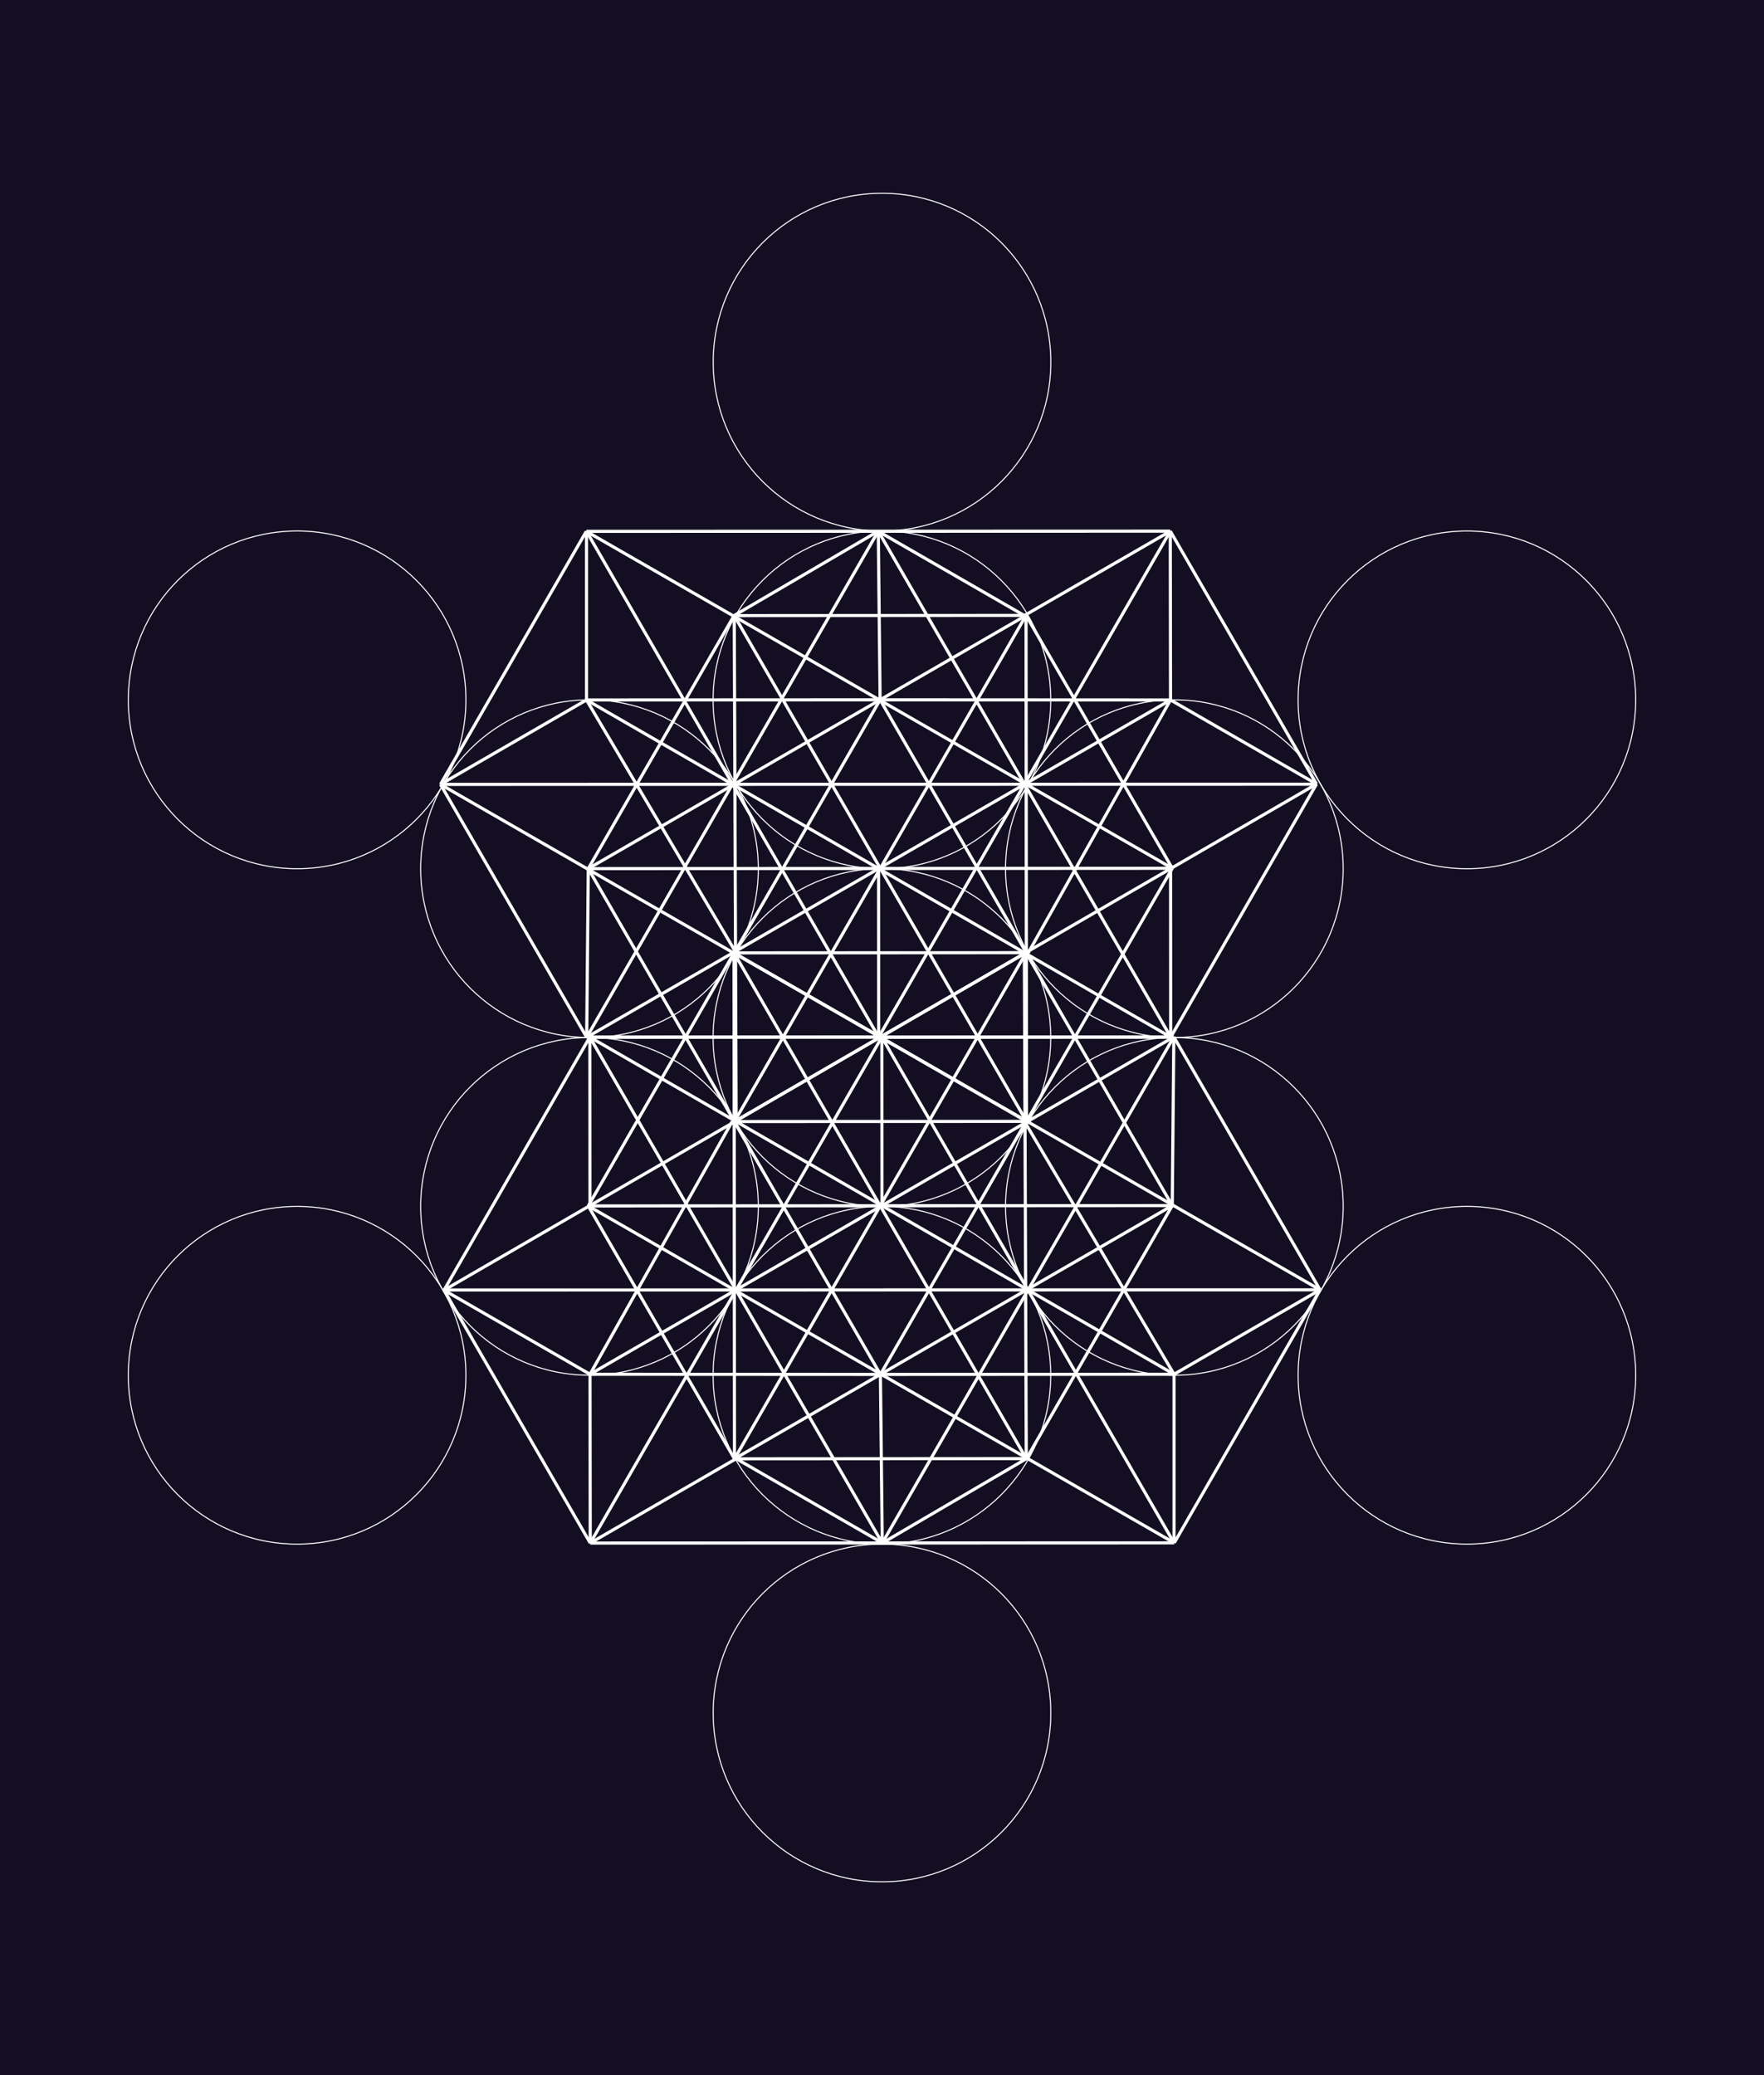 <?xml version="1.0" encoding="utf-8"?>
<!-- Generator: Adobe Illustrator 16.0.0, SVG Export Plug-In . SVG Version: 6.00 Build 0)  -->
<!DOCTYPE svg PUBLIC "-//W3C//DTD SVG 1.1//EN" "http://www.w3.org/Graphics/SVG/1.1/DTD/svg11.dtd">
<svg version="1.1" xmlns="http://www.w3.org/2000/svg" xmlns:xlink="http://www.w3.org/1999/xlink" x="0px" y="0px" width="1687px"
	 height="1984px" viewBox="0 0 1687 1984" enable-background="new 0 0 1687 1984" xml:space="preserve">
<g id="Layer_1">
	<g id="Tetra3DFullGroup">
		<g id="back">
			<rect id="image" y="-7.12" fill="#130E22" width="1687" height="1998.24"/>
		</g>
		<g id="fruit">
			<g>
				<path fill="none" stroke="#FFFFFF" d="M1004.856,992.021c0,89.154-72.299,161.414-161.394,161.414
					c-89.198,0-161.497-72.252-161.497-161.414c0-89.225,72.297-161.477,161.497-161.477
					C932.562,830.551,1004.856,902.803,1004.856,992.021z"/>
				<path fill="none" stroke="#FFFFFF" d="M1004.856,669.139c0,89.16-72.299,161.414-161.394,161.414
					c-89.198,0-161.497-72.254-161.497-161.414c0-89.218,72.297-161.47,161.497-161.47
					C932.562,507.669,1004.856,579.921,1004.856,669.139z"/>
				<path fill="none" stroke="#FFFFFF" d="M725.198,830.578c0,89.16-72.294,161.414-161.391,161.414
					c-89.196,0-161.497-72.254-161.497-161.414c0-89.218,72.301-161.47,161.497-161.47
					C652.903,669.108,725.198,741.36,725.198,830.578z"/>
				<path fill="none" stroke="#FFFFFF" d="M725.199,1153.449c0,89.162-72.293,161.414-161.386,161.414
					c-89.2,0-161.496-72.252-161.496-161.414c0-89.219,72.296-161.473,161.496-161.473
					C652.905,991.98,725.199,1064.232,725.199,1153.449z"/>
				<path fill="none" stroke="#FFFFFF" d="M1004.856,1314.904c0,89.16-72.299,161.412-161.392,161.412
					c-89.2,0-161.498-72.252-161.498-161.412c0-89.221,72.296-161.479,161.498-161.479
					C932.563,1153.436,1004.856,1225.688,1004.856,1314.904z"/>
				<path fill="none" stroke="#FFFFFF" d="M1284.567,1153.463c0,89.162-72.295,161.414-161.391,161.414
					c-89.197,0-161.494-72.252-161.494-161.414c0-89.219,72.297-161.471,161.494-161.471
					C1212.272,991.992,1284.567,1064.244,1284.567,1153.463z"/>
				<path fill="none" stroke="#FFFFFF" d="M1284.556,830.578c0,89.161-72.293,161.414-161.388,161.414
					c-89.201,0-161.498-72.253-161.498-161.414c0-89.218,72.3-161.469,161.498-161.469
					C1212.263,669.109,1284.556,741.36,1284.556,830.578z"/>
				<path fill="none" stroke="#FFFFFF" d="M1004.961,346.257c0,89.161-72.295,161.414-161.387,161.414
					c-89.201,0-161.497-72.253-161.497-161.414c0-89.219,72.295-161.47,161.497-161.47
					C932.666,184.787,1004.961,257.038,1004.961,346.257z"/>
				<path fill="none" stroke="#FFFFFF" d="M445.578,669.15c0,89.16-72.294,161.414-161.386,161.414
					c-89.201,0-161.5-72.254-161.5-161.414c0-89.226,72.296-161.477,161.5-161.477C373.283,507.682,445.578,579.933,445.578,669.15z
					"/>
				<path fill="none" stroke="#FFFFFF" d="M445.566,1314.916c0,89.164-72.294,161.416-161.391,161.416
					c-89.199,0-161.497-72.252-161.497-161.416c0-89.217,72.292-161.467,161.497-161.467
					C373.272,1153.449,445.566,1225.699,445.566,1314.916z"/>
				<path fill="none" stroke="#FFFFFF" d="M1564.321,1314.906c0,89.162-72.297,161.414-161.391,161.414
					c-89.197,0-161.496-72.252-161.496-161.414c0-89.221,72.299-161.471,161.496-161.471
					C1492.026,1153.438,1564.321,1225.688,1564.321,1314.906z"/>
				<path fill="none" stroke="#FFFFFF" d="M1564.31,669.161c0,89.162-72.295,161.414-161.388,161.414
					c-89.2,0-161.498-72.252-161.498-161.414c0-89.218,72.298-161.469,161.498-161.469
					C1492.015,507.692,1564.31,579.943,1564.31,669.161z"/>
				<path fill="none" stroke="#FFFFFF" d="M1004.944,1637.797c0,89.162-72.297,161.416-161.396,161.416
					c-89.196,0-161.495-72.254-161.495-161.416c0-89.217,72.298-161.467,161.495-161.467
					C932.647,1476.33,1004.944,1548.58,1004.944,1637.797z"/>
			</g>
		</g>
		<g id="sixtyFour" display="none">
			<g display="inline">
				<circle fill="none" stroke="#FFFFFF" cx="843.5" cy="992" r="726.798"/>
				<line fill="none" stroke="#FFFFFF" x1="842.524" y1="1638.064" x2="842.543" y2="992"/>
				<line fill="none" stroke="#FFFFFF" x1="843.5" y1="991.734" x2="1401.921" y2="669.404"/>
				<line fill="none" stroke="#FFFFFF" x1="842.006" y1="992" x2="283.166" y2="669.416"/>
				<line fill="none" stroke="#FFFFFF" x1="562.772" y1="1153.693" x2="283.134" y2="992.289"/>
				<line fill="none" stroke="#FFFFFF" x1="842.869" y1="669.248" x2="1122.266" y2="508"/>
				<line fill="none" stroke="#FFFFFF" x1="1122.261" y1="1153.744" x2="1122.255" y2="1476.615"/>
				<line fill="none" stroke="#FFFFFF" x1="562.86" y1="1476.626" x2="562.854" y2="1153.717"/>
				<line fill="none" stroke="#FFFFFF" x1="562.847" y1="507.965" x2="842.638" y2="669.471"/>
				<line fill="none" stroke="#FFFFFF" x1="1401.886" y1="992.289" x2="1123.539" y2="1152.969"/>
				<line fill="none" stroke="#FFFFFF" x1="1308.591" y1="1153.875" x2="1401.886" y2="992.289"/>
				<line fill="none" stroke="#FFFFFF" x1="1122.25" y1="1476.615" x2="1215.559" y2="1315.005"/>
				<line fill="none" stroke="#FFFFFF" x1="1401.886" y1="992.289" x2="1122.266" y2="508"/>
				<line fill="none" stroke="#FFFFFF" x1="749.621" y1="507.988" x2="562.847" y2="507.977"/>
				<line fill="none" stroke="#FFFFFF" x1="1122.266" y1="507.988" x2="935.683" y2="507.977"/>
				<line fill="none" stroke="#FFFFFF" x1="562.847" y1="507.965" x2="283.134" y2="992.289"/>
				<line fill="none" stroke="#FFFFFF" x1="283.134" y1="992.289" x2="376.657" y2="1154.221"/>
				<line fill="none" stroke="#FFFFFF" x1="469.026" y1="1314.146" x2="562.869" y2="1476.626"/>
				<line fill="none" stroke="#FFFFFF" x1="562.869" y1="1476.626" x2="1122.25" y2="1476.615"/>
				<line fill="none" stroke="#FFFFFF" x1="470.151" y1="669.41" x2="283.166" y2="669.412"/>
				<line fill="none" stroke="#FFFFFF" x1="1401.921" y1="669.41" x2="1214.918" y2="669.412"/>
				<line fill="none" stroke="#FFFFFF" x1="283.178" y1="1315.161" x2="1401.901" y2="1315.191"/>
				<line fill="none" stroke="#FFFFFF" x1="469.683" y1="992.289" x2="283.134" y2="992.289"/>
				<line fill="none" stroke="#FFFFFF" x1="1401.886" y1="992.289" x2="1215.634" y2="992.289"/>
				<line fill="none" stroke="#FFFFFF" x1="562.612" y1="1153.754" x2="1122.492" y2="1153.744"/>
				<line fill="none" stroke="#FFFFFF" x1="423.047" y1="1073.02" x2="608.838" y2="1073.018"/>
				<line fill="none" stroke="#FFFFFF" x1="1075.457" y1="1073.02" x2="1262.05" y2="1073.018"/>
				<line fill="none" stroke="#FFFFFF" x1="701.84" y1="911.594" x2="981.847" y2="911.584"/>
				<line fill="none" stroke="#FFFFFF" x1="562.593" y1="830.814" x2="749.621" y2="830.887"/>
				<line fill="none" stroke="#FFFFFF" x1="935.683" y1="830.844" x2="1122.71" y2="830.859"/>
				<line fill="none" stroke="#FFFFFF" x1="702.705" y1="588.688" x2="982.463" y2="588.688"/>
				<line fill="none" stroke="#FFFFFF" x1="1261.982" y1="1072.979" x2="1122.146" y2="1315.188"/>
				<line fill="none" stroke="#FFFFFF" x1="1169.269" y1="910.66" x2="1261.999" y2="750.029"/>
				<line fill="none" stroke="#FFFFFF" x1="843.06" y1="1475.672" x2="936.304" y2="1314.146"/>
				<line fill="none" stroke="#FFFFFF" x1="562.89" y1="1315.235" x2="656.136" y2="1153.723"/>
				<line fill="none" stroke="#FFFFFF" x1="889" y1="750.396" x2="982.41" y2="588.6"/>
				<line fill="none" stroke="#FFFFFF" x1="562.804" y1="1153.865" x2="842.586" y2="669.354"/>
				<line fill="none" stroke="#FFFFFF" x1="936.302" y1="1475.679" x2="842.524" y2="1638.064"/>
				<line fill="none" stroke="#FFFFFF" x1="1401.921" y1="669.404" x2="1308.666" y2="830.887"/>
				<line fill="none" stroke="#FFFFFF" x1="283.178" y1="1315.161" x2="842.543" y2="346.543"/>
				<line fill="none" stroke="#FFFFFF" x1="562.869" y1="1476.626" x2="655.92" y2="1315.503"/>
				<line fill="none" stroke="#FFFFFF" x1="1028.919" y1="669.635" x2="1122.266" y2="508"/>
				<line fill="none" stroke="#FFFFFF" x1="516.325" y1="911.594" x2="423.039" y2="750.035"/>
				<line fill="none" stroke="#FFFFFF" x1="842.569" y1="1476.663" x2="749.013" y2="1314.64"/>
				<line fill="none" stroke="#FFFFFF" x1="1122.265" y1="1153.875" x2="842.537" y2="669.383"/>
				<line fill="none" stroke="#FFFFFF" x1="794.851" y1="748.258" x2="702.713" y2="588.682"/>
				<line fill="none" stroke="#FFFFFF" x1="1122.183" y1="1315.212" x2="1028.919" y2="1153.686"/>
				<line fill="none" stroke="#FFFFFF" x1="562.918" y1="1315.186" x2="423.037" y2="1072.909"/>
				<line fill="none" stroke="#FFFFFF" x1="656.194" y1="669.604" x2="562.847" y2="507.965"/>
				<line fill="none" stroke="#FFFFFF" x1="1122.25" y1="1476.615" x2="1028.752" y2="1314.717"/>
				<line fill="none" stroke="#FFFFFF" x1="376.407" y1="830.887" x2="283.166" y2="669.416"/>
				<line fill="none" stroke="#FFFFFF" x1="842.524" y1="1638.064" x2="748.752" y2="1475.679"/>
				<line fill="none" stroke="#FFFFFF" x1="842.543" y1="346.543" x2="1401.901" y2="1315.191"/>
				<line fill="none" stroke="#FFFFFF" x1="936.302" y1="1152.274" x2="842.252" y2="1315.005"/>
				<line fill="none" stroke="#FFFFFF" x1="1122.142" y1="830.727" x2="1028.752" y2="992.313"/>
				<line fill="none" stroke="#FFFFFF" x1="655.92" y1="992.313" x2="562.612" y2="830.723"/>
				<line fill="none" stroke="#FFFFFF" x1="842.252" y1="1315.005" x2="748.752" y2="1153.079"/>
				<line fill="none" stroke="#FFFFFF" x1="841.843" y1="1153.875" x2="981.847" y2="911.584"/>
				<line fill="none" stroke="#FFFFFF" x1="841.843" y1="1153.875" x2="701.84" y2="911.594"/>
				<line fill="none" stroke="#FFFFFF" x1="1261.999" y1="750.029" x2="1075.448" y2="750.029"/>
				<line fill="none" stroke="#FFFFFF" x1="423.039" y1="750.035" x2="609.531" y2="750.035"/>
			</g>
		</g>
		<g id="hexagon" display="none">
			<polygon display="inline" fill="#FFFFFF" fill-opacity="0" stroke="#FFE86D" stroke-miterlimit="10" stroke-opacity="0" points="
				2.5,507 843.5,21 1684.5,507 1684.5,1478 843.5,1963 2.5,1478 			"/>
		</g>
	</g>
</g>
<g id="Layer_2" display="none">
	
		<line display="inline" fill="none" stroke="#FFFFFF" stroke-width="4" stroke-miterlimit="10" x1="832.673" y1="669.508" x2="691.976" y2="911.719"/>
	
		<line display="inline" fill="none" stroke="#FFFFFF" stroke-width="4" stroke-miterlimit="10" x1="971.982" y1="911.709" x2="832.673" y2="669.508"/>
	
		<line display="inline" fill="none" stroke="#FFFFFF" stroke-width="4" stroke-miterlimit="10" x1="691.976" y1="911.719" x2="971.982" y2="911.709"/>
	
		<line display="inline" fill="none" stroke="#FFFFFF" stroke-width="4" stroke-miterlimit="10" x1="833.005" y1="669.373" x2="552.982" y2="508.102"/>
	
		<line display="inline" fill="none" stroke="#FFFFFF" stroke-width="4" stroke-miterlimit="10" x1="552.982" y1="508.102" x2="413.175" y2="750.16"/>
	
		<line display="inline" fill="none" stroke="#FFFFFF" stroke-width="4" stroke-miterlimit="10" x1="413.175" y1="750.16" x2="506.461" y2="911.719"/>
	
		<line display="inline" fill="none" stroke="#FFFFFF" stroke-width="4" stroke-miterlimit="10" x1="692.849" y1="588.807" x2="972.546" y2="588.725"/>
	
		<line display="inline" fill="none" stroke="#FFFFFF" stroke-width="4" stroke-miterlimit="10" x1="972.546" y1="588.725" x2="833.005" y2="669.373"/>
	
		<line display="inline" fill="none" stroke="#FFFFFF" stroke-width="4" stroke-miterlimit="10" x1="972.546" y1="588.725" x2="879.136" y2="750.521"/>
	
		<line display="inline" fill="none" stroke="#FFFFFF" stroke-width="4" stroke-miterlimit="10" x1="784.986" y1="748.383" x2="697.948" y2="591.59"/>
	
		<line display="inline" fill="none" stroke="#FFFFFF" stroke-width="4" stroke-miterlimit="10" x1="697.948" y1="591.59" x2="552.748" y2="830.848"/>
	
		<line display="inline" fill="none" stroke="#FFFFFF" stroke-width="4" stroke-miterlimit="10" x1="552.748" y1="830.848" x2="646.056" y2="992.438"/>
</g>
<g id="Layer_3" display="none">
	<g id="sixtyFour_1_" display="inline">
		<g>
			
				<line fill="none" stroke="#FFFFFF" stroke-width="4" stroke-miterlimit="10" x1="981.209" y1="588.999" x2="702.054" y2="589.188"/>
			
				<line fill="none" stroke="#FFFFFF" stroke-width="4" stroke-miterlimit="10" x1="702.054" y1="589.188" x2="562.668" y2="831.043"/>
			
				<line fill="none" stroke="#FFFFFF" stroke-width="4" stroke-miterlimit="10" x1="702.44" y1="1072.774" x2="981.631" y2="1072.609"/>
			
				<line fill="none" stroke="#FFFFFF" stroke-width="4" stroke-miterlimit="10" x1="981.631" y1="1072.609" x2="1121.018" y2="830.708"/>
			
				<line fill="none" stroke="#FFFFFF" stroke-width="4" stroke-miterlimit="10" x1="1121.018" y1="830.708" x2="981.209" y2="588.999"/>
			
				<line fill="none" stroke="#FFFFFF" stroke-width="4" stroke-miterlimit="10" x1="702.054" y1="589.188" x2="841.689" y2="669.68"/>
			
				<line fill="none" stroke="#FFFFFF" stroke-width="4" stroke-miterlimit="10" x1="841.689" y1="669.68" x2="981.209" y2="588.999"/>
			
				<line fill="none" stroke="#FFFFFF" stroke-width="4" stroke-miterlimit="10" x1="702.44" y1="1072.774" x2="702.312" y2="911.56"/>
			
				<line fill="none" stroke="#FFFFFF" stroke-width="4" stroke-miterlimit="10" x1="702.312" y1="911.56" x2="562.668" y2="831.075"/>
			
				<line fill="none" stroke="#FFFFFF" stroke-width="4" stroke-miterlimit="10" x1="562.668" y1="831.043" x2="702.44" y2="1072.774"/>
			
				<line fill="none" stroke="#FFFFFF" stroke-width="4" stroke-miterlimit="10" x1="1121.018" y1="830.717" x2="981.484" y2="911.385"/>
			
				<line fill="none" stroke="#FFFFFF" stroke-width="4" stroke-miterlimit="10" x1="981.484" y1="911.385" x2="981.575" y2="1072.554"/>
			
				<line fill="none" stroke="#FFFFFF" stroke-width="4" stroke-miterlimit="10" x1="841.689" y1="669.68" x2="981.484" y2="911.385"/>
			
				<line fill="none" stroke="#FFFFFF" stroke-width="4" stroke-miterlimit="10" x1="981.484" y1="911.385" x2="702.312" y2="911.56"/>
			
				<line fill="none" stroke="#FFFFFF" stroke-width="4" stroke-miterlimit="10" x1="702.312" y1="911.56" x2="841.689" y2="669.68"/>
			
				<line fill="none" stroke="#FFFFFF" stroke-width="4" stroke-miterlimit="10" x1="1121.018" y1="830.717" x2="935.284" y2="831.043"/>
			
				<line fill="none" stroke="#FFFFFF" stroke-width="4" stroke-miterlimit="10" x1="749.347" y1="830.717" x2="562.668" y2="831.043"/>
			
				<line fill="none" stroke="#FFFFFF" stroke-width="4" stroke-miterlimit="10" x1="889.36" y1="750.353" x2="981.209" y2="588.999"/>
			
				<line fill="none" stroke="#FFFFFF" stroke-width="4" stroke-miterlimit="10" x1="796.451" y1="750.353" x2="702.245" y2="589.188"/>
			<line fill="none" stroke="#FFFFFF" stroke-width="4" x1="796.451" y1="911.587" x2="702.44" y2="1072.774"/>
			<line fill="none" stroke="#FFFFFF" stroke-width="4" x1="889.36" y1="911.111" x2="981.631" y2="1072.609"/>
		</g>
	</g>
	<g id="sixtyFour_3_" display="inline">
		<g>
			
				<line fill="none" stroke="#FFFFFF" stroke-width="4" stroke-miterlimit="10" x1="1121.934" y1="508.142" x2="842.778" y2="508.331"/>
			
				<line fill="none" stroke="#FFFFFF" stroke-width="4" stroke-miterlimit="10" x1="842.778" y1="508.331" x2="795.653" y2="590.101"/>
			
				<line fill="none" stroke="#FFFFFF" stroke-width="4" stroke-miterlimit="10" x1="1024.514" y1="991.864" x2="1122.355" y2="991.806"/>
			
				<line fill="none" stroke="#FFFFFF" stroke-width="4" stroke-miterlimit="10" x1="1122.355" y1="991.752" x2="1261.742" y2="749.851"/>
			
				<line fill="none" stroke="#FFFFFF" stroke-width="4" stroke-miterlimit="10" x1="1261.742" y1="749.851" x2="1121.934" y2="508.142"/>
			
				<line fill="none" stroke="#FFFFFF" stroke-width="4" stroke-miterlimit="10" x1="842.778" y1="508.331" x2="982.414" y2="588.823"/>
			
				<line fill="none" stroke="#FFFFFF" stroke-width="4" stroke-miterlimit="10" x1="982.414" y1="588.823" x2="1121.934" y2="508.142"/>
			
				<line fill="none" stroke="#FFFFFF" stroke-width="4" stroke-miterlimit="10" x1="1261.742" y1="749.86" x2="1122.209" y2="830.528"/>
			
				<line fill="none" stroke="#FFFFFF" stroke-width="4" stroke-miterlimit="10" x1="1122.209" y1="830.528" x2="1122.3" y2="991.697"/>
			
				<line fill="none" stroke="#FFFFFF" stroke-width="4" stroke-miterlimit="10" x1="982.414" y1="588.823" x2="1122.209" y2="830.528"/>
			
				<line fill="none" stroke="#FFFFFF" stroke-width="4" stroke-miterlimit="10" x1="1122.209" y1="830.557" x2="934.943" y2="830.674"/>
			
				<line fill="none" stroke="#FFFFFF" stroke-width="4" stroke-miterlimit="10" x1="887.473" y1="753.587" x2="982.414" y2="588.823"/>
			
				<line fill="none" stroke="#FFFFFF" stroke-width="4" stroke-miterlimit="10" x1="1261.742" y1="749.86" x2="1076.009" y2="750.186"/>
			
				<line fill="none" stroke="#FFFFFF" stroke-width="4" stroke-miterlimit="10" x1="1030.085" y1="669.496" x2="1121.934" y2="508.142"/>
			
				<line fill="none" stroke="#FFFFFF" stroke-width="4" stroke-miterlimit="10" x1="890.766" y1="590.1" x2="842.969" y2="508.332"/>
			<line fill="none" stroke="#FFFFFF" stroke-width="4" x1="1076.221" y1="911.003" x2="1122.355" y2="991.752"/>
		</g>
	</g>
	<g id="sixtyFour_2_" display="inline">
		<g>
			
				<line fill="none" stroke="#FFFFFF" stroke-width="4" stroke-miterlimit="10" x1="841.206" y1="508.508" x2="562.051" y2="508.698"/>
			
				<line fill="none" stroke="#FFFFFF" stroke-width="4" stroke-miterlimit="10" x1="562.051" y1="508.698" x2="422.665" y2="750.553"/>
			
				<line fill="none" stroke="#FFFFFF" stroke-width="4" stroke-miterlimit="10" x1="562.438" y1="992.229" x2="655.56" y2="992.174"/>
			
				<line fill="none" stroke="#FFFFFF" stroke-width="4" stroke-miterlimit="10" x1="562.051" y1="508.698" x2="701.686" y2="589.19"/>
			
				<line fill="none" stroke="#FFFFFF" stroke-width="4" stroke-miterlimit="10" x1="701.686" y1="589.19" x2="841.206" y2="508.508"/>
			
				<line fill="none" stroke="#FFFFFF" stroke-width="4" stroke-miterlimit="10" x1="562.438" y1="992.284" x2="562.309" y2="831.069"/>
			
				<line fill="none" stroke="#FFFFFF" stroke-width="4" stroke-miterlimit="10" x1="562.309" y1="831.069" x2="422.665" y2="750.585"/>
			
				<line fill="none" stroke="#FFFFFF" stroke-width="4" stroke-miterlimit="10" x1="422.665" y1="750.553" x2="562.438" y2="992.284"/>
			
				<line fill="none" stroke="#FFFFFF" stroke-width="4" stroke-miterlimit="10" x1="746.198" y1="830.895" x2="562.309" y2="831.069"/>
			
				<line fill="none" stroke="#FFFFFF" stroke-width="4" stroke-miterlimit="10" x1="562.309" y1="831.069" x2="701.686" y2="589.19"/>
			
				<line fill="none" stroke="#FFFFFF" stroke-width="4" stroke-miterlimit="10" x1="609.344" y1="750.227" x2="422.665" y2="750.553"/>
			
				<line fill="none" stroke="#FFFFFF" stroke-width="4" stroke-miterlimit="10" x1="794.761" y1="590.101" x2="841.206" y2="508.509"/>
			
				<line fill="none" stroke="#FFFFFF" stroke-width="4" stroke-miterlimit="10" x1="656.448" y1="669.863" x2="562.242" y2="508.698"/>
			<line fill="none" stroke="#FFFFFF" stroke-width="4" x1="609.843" y1="911.003" x2="562.438" y2="992.284"/>
		</g>
	</g>
</g>
<g id="Layer_4" display="none">
	<line display="inline" fill="none" stroke="#FFFFFF" stroke-width="4" x1="702.44" y1="1072.774" x2="842.252" y2="1315.005"/>
	<line display="inline" fill="none" stroke="#FFFFFF" stroke-width="4" x1="563.813" y1="1314.863" x2="702.44" y2="1072.774"/>
	<line display="inline" fill="none" x1="981.631" y1="1072.609" x2="1122.355" y2="991.752"/>
	<line display="inline" fill="none" stroke="#FFFFFF" stroke-width="4" x1="1122.355" y1="991.752" x2="981.631" y2="1072.609"/>
	
		<line display="inline" fill="none" stroke="#FFFFFF" stroke-width="4" stroke-miterlimit="10" x1="657.202" y1="992.093" x2="562.805" y2="992.282"/>
	
		<line display="inline" fill="none" stroke="#FFFFFF" stroke-width="4" stroke-miterlimit="10" x1="562.805" y1="992.282" x2="423.419" y2="1234.137"/>
	
		<line display="inline" fill="none" stroke="#FFFFFF" stroke-width="4" stroke-miterlimit="10" x1="563.192" y1="1475.869" x2="842.382" y2="1475.703"/>
	
		<line display="inline" fill="none" stroke="#FFFFFF" stroke-width="4" stroke-miterlimit="10" x1="842.382" y1="1475.703" x2="933.96" y2="1316.773"/>
	
		<line display="inline" fill="none" stroke="#FFFFFF" stroke-width="4" stroke-miterlimit="10" x1="935.291" y1="1153.447" x2="887.473" y2="1070.776"/>
	
		<line display="inline" fill="none" stroke="#FFFFFF" stroke-width="4" stroke-miterlimit="10" x1="562.805" y1="992.282" x2="702.44" y2="1072.774"/>
	
		<line display="inline" fill="none" stroke="#FFFFFF" stroke-width="4" stroke-miterlimit="10" x1="563.192" y1="1475.869" x2="563.063" y2="1314.654"/>
	
		<line display="inline" fill="none" stroke="#FFFFFF" stroke-width="4" stroke-miterlimit="10" x1="563.063" y1="1314.654" x2="423.419" y2="1234.17"/>
	
		<line display="inline" fill="none" stroke="#FFFFFF" stroke-width="4" stroke-miterlimit="10" x1="423.419" y1="1234.137" x2="563.192" y2="1475.869"/>
	
		<line display="inline" fill="none" stroke="#FFFFFF" stroke-width="4" stroke-miterlimit="10" x1="842.236" y1="1314.479" x2="842.327" y2="1475.648"/>
	
		<line display="inline" fill="none" stroke="#FFFFFF" stroke-width="4" stroke-miterlimit="10" x1="702.44" y1="1072.774" x2="842.236" y2="1314.479"/>
	
		<line display="inline" fill="none" stroke="#FFFFFF" stroke-width="4" stroke-miterlimit="10" x1="842.236" y1="1314.479" x2="563.063" y2="1314.654"/>
	
		<line display="inline" fill="none" stroke="#FFFFFF" stroke-width="4" stroke-miterlimit="10" x1="563.063" y1="1314.654" x2="702.44" y2="1072.774"/>
	
		<line display="inline" fill="none" stroke="#FFFFFF" stroke-width="4" stroke-miterlimit="10" x1="610.099" y1="1233.811" x2="423.419" y2="1234.137"/>
	
		<line display="inline" fill="none" stroke="#FFFFFF" stroke-width="4" stroke-miterlimit="10" x1="750.112" y1="1153.447" x2="795.982" y2="1072.865"/>
	
		<line display="inline" fill="none" stroke="#FFFFFF" stroke-width="4" stroke-miterlimit="10" x1="657.202" y1="1153.447" x2="562.996" y2="992.283"/>
	<line display="inline" fill="none" stroke="#FFFFFF" stroke-width="4" x1="657.202" y1="1314.682" x2="563.192" y2="1475.869"/>
	<line display="inline" fill="none" stroke="#FFFFFF" stroke-width="4" x1="750.112" y1="1314.205" x2="842.382" y2="1475.703"/>
	<line display="inline" fill="none" stroke="#FFFFFF" stroke-width="4" x1="981.631" y1="1072.609" x2="841.819" y2="1314.84"/>
	<line display="inline" fill="none" stroke="#FFFFFF" stroke-width="4" x1="1120.258" y1="1314.698" x2="981.631" y2="1072.609"/>
	
		<line display="inline" fill="none" stroke="#FFFFFF" stroke-width="4" stroke-miterlimit="10" x1="1260.651" y1="1233.972" x2="1121.267" y2="992.117"/>
	
		<line display="inline" fill="none" stroke="#FFFFFF" stroke-width="4" stroke-miterlimit="10" x1="841.688" y1="1475.538" x2="1120.88" y2="1475.704"/>
	
		<line display="inline" fill="none" stroke="#FFFFFF" stroke-width="4" stroke-miterlimit="10" x1="750.112" y1="1314.205" x2="841.688" y2="1475.538"/>
	
		<line display="inline" fill="none" stroke="#FFFFFF" stroke-width="4" stroke-miterlimit="10" x1="981.631" y1="1072.609" x2="1121.267" y2="992.117"/>
	
		<line display="inline" fill="none" stroke="#FFFFFF" stroke-width="4" stroke-miterlimit="10" x1="1121.008" y1="1314.489" x2="1120.88" y2="1475.704"/>
	
		<line display="inline" fill="none" stroke="#FFFFFF" stroke-width="4" stroke-miterlimit="10" x1="1260.651" y1="1234.005" x2="1121.008" y2="1314.489"/>
	
		<line display="inline" fill="none" stroke="#FFFFFF" stroke-width="4" stroke-miterlimit="10" x1="1120.88" y1="1475.704" x2="1260.651" y2="1233.972"/>
	
		<line display="inline" fill="none" stroke="#FFFFFF" stroke-width="4" stroke-miterlimit="10" x1="841.745" y1="1475.483" x2="841.835" y2="1314.313"/>
	
		<line display="inline" fill="none" stroke="#FFFFFF" stroke-width="4" stroke-miterlimit="10" x1="841.835" y1="1314.313" x2="981.631" y2="1072.609"/>
	
		<line display="inline" fill="none" stroke="#FFFFFF" stroke-width="4" stroke-miterlimit="10" x1="1121.008" y1="1314.489" x2="841.835" y2="1314.313"/>
	
		<line display="inline" fill="none" stroke="#FFFFFF" stroke-width="4" stroke-miterlimit="10" x1="981.631" y1="1072.609" x2="1121.008" y2="1314.489"/>
	
		<line display="inline" fill="none" stroke="#FFFFFF" stroke-width="4" stroke-miterlimit="10" x1="888.036" y1="1233.972" x2="796.451" y2="1233.646"/>
	
		<line display="inline" fill="none" stroke="#FFFFFF" stroke-width="4" stroke-miterlimit="10" x1="1260.651" y1="1233.972" x2="1073.973" y2="1233.646"/>
	
		<line display="inline" fill="none" stroke="#FFFFFF" stroke-width="4" stroke-miterlimit="10" x1="888.089" y1="1072.7" x2="933.96" y2="1153.282"/>
	
		<line display="inline" fill="none" stroke="#FFFFFF" stroke-width="4" stroke-miterlimit="10" x1="1121.075" y1="992.117" x2="1026.869" y2="1153.282"/>
	<line display="inline" fill="none" stroke="#FFFFFF" stroke-width="4" x1="1120.88" y1="1475.704" x2="1026.869" y2="1314.517"/>
	<line display="inline" fill="none" stroke="#FFFFFF" stroke-width="4" x1="841.688" y1="1475.538" x2="933.96" y2="1314.04"/>
</g>
<g id="Layer_5">
	<g>
		<line fill="none" stroke="#FFFFFF" stroke-width="3" x1="839.93" y1="507.834" x2="561.081" y2="991.753"/>
		
			<line fill="none" stroke="#FFFFFF" stroke-width="3" stroke-miterlimit="10" x1="981.249" y1="588.386" x2="702.013" y2="588.575"/>
		
			<line fill="none" stroke="#FFFFFF" stroke-width="3" stroke-miterlimit="10" x1="702.399" y1="1072.305" x2="981.672" y2="1072.139"/>
		
			<line fill="none" stroke="#FFFFFF" stroke-width="3" stroke-miterlimit="10" x1="981.672" y1="1072.139" x2="1121.1" y2="830.166"/>
		
			<line fill="none" stroke="#FFFFFF" stroke-width="3" stroke-miterlimit="10" x1="1121.1" y1="830.166" x2="981.249" y2="588.386"/>
		
			<line fill="none" stroke="#FFFFFF" stroke-width="3" stroke-miterlimit="10" x1="562.586" y1="830.501" x2="981.249" y2="588.386"/>
		
			<line fill="none" stroke="#FFFFFF" stroke-width="3" stroke-miterlimit="10" x1="562.586" y1="830.501" x2="702.399" y2="1072.305"/>
		
			<line fill="none" stroke="#FFFFFF" stroke-width="3" stroke-miterlimit="10" x1="841.689" y1="669.09" x2="981.524" y2="910.866"/>
		
			<line fill="none" stroke="#FFFFFF" stroke-width="3" stroke-miterlimit="10" x1="981.524" y1="910.866" x2="702.271" y2="911.041"/>
		
			<line fill="none" stroke="#FFFFFF" stroke-width="3" stroke-miterlimit="10" x1="702.271" y1="911.041" x2="841.689" y2="669.09"/>
		
			<line fill="none" stroke="#FFFFFF" stroke-width="3" stroke-miterlimit="10" x1="421.267" y1="749.949" x2="1256.14" y2="749.787"/>
		
			<line fill="none" stroke="#FFFFFF" stroke-width="3" stroke-miterlimit="10" x1="704.037" y1="1072.305" x2="702.203" y2="588.575"/>
		
			<line fill="none" stroke="#FFFFFF" stroke-width="3" stroke-miterlimit="10" x1="560.694" y1="508.023" x2="1121.1" y2="830.174"/>
		
			<line fill="none" stroke="#FFFFFF" stroke-width="3" stroke-miterlimit="10" x1="1121.1" y1="830.174" x2="562.586" y2="830.501"/>
		
			<line fill="none" stroke="#FFFFFF" stroke-width="3" stroke-miterlimit="10" x1="1259.051" y1="749.614" x2="702.399" y2="1072.305"/>
		
			<line fill="none" stroke="#FFFFFF" stroke-width="3" stroke-miterlimit="10" x1="702.399" y1="1072.305" x2="981.249" y2="588.386"/>
		
			<line fill="none" stroke="#FFFFFF" stroke-width="3" stroke-miterlimit="10" x1="981.672" y1="1072.139" x2="702.203" y2="588.575"/>
		
			<line fill="none" stroke="#FFFFFF" stroke-width="3" stroke-miterlimit="10" x1="981.672" y1="1072.139" x2="981.249" y2="588.386"/>
		
			<line fill="none" stroke="#FFFFFF" stroke-width="3" stroke-miterlimit="10" x1="1119.199" y1="507.834" x2="560.694" y2="508.023"/>
		
			<line fill="none" stroke="#FFFFFF" stroke-width="3" stroke-miterlimit="10" x1="560.694" y1="508.023" x2="421.267" y2="749.949"/>
		
			<line fill="none" stroke="#FFFFFF" stroke-width="3" stroke-miterlimit="10" x1="561.081" y1="991.753" x2="840.353" y2="991.587"/>
		
			<line fill="none" stroke="#FFFFFF" stroke-width="3" stroke-miterlimit="10" x1="1119.623" y1="991.587" x2="839.93" y2="507.834"/>
		
			<line fill="none" stroke="#FFFFFF" stroke-width="3" stroke-miterlimit="10" x1="702.013" y1="588.575" x2="839.93" y2="507.834"/>
		
			<line fill="none" stroke="#FFFFFF" stroke-width="3" stroke-miterlimit="10" x1="981.672" y1="1072.139" x2="421.267" y2="749.981"/>
		
			<line fill="none" stroke="#FFFFFF" stroke-width="3" stroke-miterlimit="10" x1="421.267" y1="749.949" x2="561.081" y2="991.753"/>
		
			<line fill="none" stroke="#FFFFFF" stroke-width="3" stroke-miterlimit="10" x1="840.206" y1="830.314" x2="840.298" y2="991.531"/>
		
			<line fill="none" stroke="#FFFFFF" stroke-width="3" stroke-miterlimit="10" x1="560.884" y1="669.235" x2="841.689" y2="669.09"/>
		
			<line fill="none" stroke="#FFFFFF" stroke-width="3" stroke-miterlimit="10" x1="704.037" y1="911.121" x2="560.884" y2="669.235"/>
		
			<line fill="none" stroke="#FFFFFF" stroke-width="3" stroke-miterlimit="10" x1="560.884" y1="669.235" x2="560.884" y2="508.023"/>
		
			<line fill="none" stroke="#FFFFFF" stroke-width="3" stroke-miterlimit="10" x1="560.884" y1="669.235" x2="421.267" y2="749.949"/>
		
			<line fill="none" stroke="#FFFFFF" stroke-width="3" stroke-miterlimit="10" x1="1119.424" y1="669.235" x2="561.081" y2="991.753"/>
		
			<line fill="none" stroke="#FFFFFF" stroke-width="3" stroke-miterlimit="10" x1="840.353" y1="991.587" x2="560.884" y2="508.023"/>
		<line fill="none" stroke="#FFFFFF" stroke-width="3" stroke-miterlimit="10" x1="841.689" y1="669.09" x2="839.93" y2="507.834"/>
		
			<line fill="none" stroke="#FFFFFF" stroke-width="3" stroke-miterlimit="10" x1="840.35" y1="991.753" x2="1119.623" y2="991.587"/>
		
			<line fill="none" stroke="#FFFFFF" stroke-width="3" stroke-miterlimit="10" x1="1119.623" y1="991.587" x2="1259.051" y2="749.614"/>
		
			<line fill="none" stroke="#FFFFFF" stroke-width="3" stroke-miterlimit="10" x1="1259.051" y1="749.614" x2="1119.199" y2="507.834"/>
		
			<line fill="none" stroke="#FFFFFF" stroke-width="3" stroke-miterlimit="10" x1="839.964" y1="508.023" x2="979.64" y2="588.539"/>
		
			<line fill="none" stroke="#FFFFFF" stroke-width="3" stroke-miterlimit="10" x1="979.64" y1="588.539" x2="1119.199" y2="507.834"/>
		
			<line fill="none" stroke="#FFFFFF" stroke-width="3" stroke-miterlimit="10" x1="1119.475" y1="830.314" x2="1119.568" y2="991.531"/>
		
			<line fill="none" stroke="#FFFFFF" stroke-width="3" stroke-miterlimit="10" x1="841.689" y1="669.09" x2="1119.424" y2="669.235"/>
		
			<line fill="none" stroke="#FFFFFF" stroke-width="3" stroke-miterlimit="10" x1="1119.424" y1="669.235" x2="983.307" y2="911.121"/>
		
			<line fill="none" stroke="#FFFFFF" stroke-width="3" stroke-miterlimit="10" x1="1119.424" y1="669.235" x2="1259.051" y2="749.623"/>
		
			<line fill="none" stroke="#FFFFFF" stroke-width="3" stroke-miterlimit="10" x1="560.884" y1="669.235" x2="1119.623" y2="991.587"/>
		
			<line fill="none" stroke="#FFFFFF" stroke-width="3" stroke-miterlimit="10" x1="840.353" y1="991.587" x2="1119.199" y2="507.834"/>
		
			<line fill="none" stroke="#FFFFFF" stroke-width="3" stroke-miterlimit="10" x1="1119.424" y1="669.235" x2="1119.199" y2="507.834"/>
		
			<line fill="none" stroke="#FFFFFF" stroke-width="3" stroke-miterlimit="10" x1="702.013" y1="588.575" x2="562.586" y2="830.501"/>
		
			<line fill="none" stroke="#FFFFFF" stroke-width="3" stroke-miterlimit="10" x1="561.081" y1="991.753" x2="562.586" y2="830.501"/>
	</g>
</g>
<g id="Layer_5_copy">
	<line fill="none" stroke="#FFFFFF" stroke-width="3" x1="843.749" y1="1475.337" x2="1122.598" y2="991.418"/>
	
		<line fill="none" stroke="#FFFFFF" stroke-width="3" stroke-miterlimit="10" x1="702.429" y1="1394.785" x2="981.664" y2="1394.596"/>
	
		<line fill="none" stroke="#FFFFFF" stroke-width="3" stroke-miterlimit="10" x1="702.006" y1="911.032" x2="562.579" y2="1153.005"/>
	
		<line fill="none" stroke="#FFFFFF" stroke-width="3" stroke-miterlimit="10" x1="562.579" y1="1153.005" x2="702.429" y2="1394.785"/>
	
		<line fill="none" stroke="#FFFFFF" stroke-width="3" stroke-miterlimit="10" x1="1121.092" y1="1152.67" x2="702.429" y2="1394.785"/>
	
		<line fill="none" stroke="#FFFFFF" stroke-width="3" stroke-miterlimit="10" x1="1121.092" y1="1152.67" x2="981.279" y2="910.866"/>
	
		<line fill="none" stroke="#FFFFFF" stroke-width="3" stroke-miterlimit="10" x1="841.989" y1="1314.081" x2="702.154" y2="1072.305"/>
	
		<line fill="none" stroke="#FFFFFF" stroke-width="3" stroke-miterlimit="10" x1="981.406" y1="1072.13" x2="841.989" y2="1314.081"/>
	
		<line fill="none" stroke="#FFFFFF" stroke-width="3" stroke-miterlimit="10" x1="1262.41" y1="1233.222" x2="427.539" y2="1233.384"/>
	
		<line fill="none" stroke="#FFFFFF" stroke-width="3" stroke-miterlimit="10" x1="979.641" y1="910.866" x2="981.475" y2="1394.596"/>
	
		<line fill="none" stroke="#FFFFFF" stroke-width="3" stroke-miterlimit="10" x1="1122.982" y1="1475.147" x2="562.579" y2="1152.997"/>
	
		<line fill="none" stroke="#FFFFFF" stroke-width="3" stroke-miterlimit="10" x1="562.579" y1="1152.997" x2="1121.092" y2="1152.67"/>
	
		<line fill="none" stroke="#FFFFFF" stroke-width="3" stroke-miterlimit="10" x1="424.627" y1="1233.558" x2="981.279" y2="910.866"/>
	
		<line fill="none" stroke="#FFFFFF" stroke-width="3" stroke-miterlimit="10" x1="981.279" y1="910.866" x2="702.429" y2="1394.785"/>
	
		<line fill="none" stroke="#FFFFFF" stroke-width="3" stroke-miterlimit="10" x1="702.006" y1="911.032" x2="981.475" y2="1394.596"/>
	
		<line fill="none" stroke="#FFFFFF" stroke-width="3" stroke-miterlimit="10" x1="702.006" y1="911.032" x2="702.429" y2="1394.785"/>
	
		<line fill="none" stroke="#FFFFFF" stroke-width="3" stroke-miterlimit="10" x1="564.479" y1="1475.337" x2="1122.982" y2="1475.147"/>
	
		<line fill="none" stroke="#FFFFFF" stroke-width="3" stroke-miterlimit="10" x1="1122.982" y1="1475.147" x2="1262.41" y2="1233.222"/>
	
		<line fill="none" stroke="#FFFFFF" stroke-width="3" stroke-miterlimit="10" x1="1122.598" y1="991.418" x2="843.325" y2="991.584"/>
	
		<line fill="none" stroke="#FFFFFF" stroke-width="3" stroke-miterlimit="10" x1="564.055" y1="991.584" x2="843.749" y2="1475.337"/>
	
		<line fill="none" stroke="#FFFFFF" stroke-width="3" stroke-miterlimit="10" x1="981.664" y1="1394.596" x2="843.749" y2="1475.337"/>
	
		<line fill="none" stroke="#FFFFFF" stroke-width="3" stroke-miterlimit="10" x1="702.006" y1="911.032" x2="1262.41" y2="1233.189"/>
	
		<line fill="none" stroke="#FFFFFF" stroke-width="3" stroke-miterlimit="10" x1="1262.41" y1="1233.222" x2="1122.598" y2="991.418"/>
	
		<line fill="none" stroke="#FFFFFF" stroke-width="3" stroke-miterlimit="10" x1="843.473" y1="1152.856" x2="843.379" y2="991.64"/>
	
		<line fill="none" stroke="#FFFFFF" stroke-width="3" stroke-miterlimit="10" x1="1122.793" y1="1313.937" x2="841.989" y2="1314.081"/>
	
		<line fill="none" stroke="#FFFFFF" stroke-width="3" stroke-miterlimit="10" x1="979.641" y1="1072.05" x2="1122.793" y2="1313.937"/>
	
		<line fill="none" stroke="#FFFFFF" stroke-width="3" stroke-miterlimit="10" x1="1122.793" y1="1313.937" x2="1122.793" y2="1475.147"/>
	
		<line fill="none" stroke="#FFFFFF" stroke-width="3" stroke-miterlimit="10" x1="1122.793" y1="1313.937" x2="1262.41" y2="1233.222"/>
	
		<line fill="none" stroke="#FFFFFF" stroke-width="3" stroke-miterlimit="10" x1="564.254" y1="1313.937" x2="1122.598" y2="991.418"/>
	
		<line fill="none" stroke="#FFFFFF" stroke-width="3" stroke-miterlimit="10" x1="843.325" y1="991.584" x2="1122.793" y2="1475.147"/>
	
		<line fill="none" stroke="#FFFFFF" stroke-width="3" stroke-miterlimit="10" x1="841.989" y1="1314.081" x2="843.749" y2="1475.337"/>
	
		<line fill="none" stroke="#FFFFFF" stroke-width="3" stroke-miterlimit="10" x1="843.329" y1="991.418" x2="564.055" y2="991.584"/>
	
		<line fill="none" stroke="#FFFFFF" stroke-width="3" stroke-miterlimit="10" x1="564.055" y1="991.584" x2="424.627" y2="1233.558"/>
	
		<line fill="none" stroke="#FFFFFF" stroke-width="3" stroke-miterlimit="10" x1="424.627" y1="1233.558" x2="564.479" y2="1475.337"/>
	
		<line fill="none" stroke="#FFFFFF" stroke-width="3" stroke-miterlimit="10" x1="843.714" y1="1475.147" x2="704.039" y2="1394.632"/>
	
		<line fill="none" stroke="#FFFFFF" stroke-width="3" stroke-miterlimit="10" x1="704.039" y1="1394.632" x2="564.479" y2="1475.337"/>
	<line fill="none" stroke="#FFFFFF" stroke-width="3" stroke-miterlimit="10" x1="564.204" y1="1152.856" x2="564.11" y2="991.64"/>
	
		<line fill="none" stroke="#FFFFFF" stroke-width="3" stroke-miterlimit="10" x1="841.989" y1="1314.081" x2="564.254" y2="1313.937"/>
	
		<line fill="none" stroke="#FFFFFF" stroke-width="3" stroke-miterlimit="10" x1="564.254" y1="1313.937" x2="700.372" y2="1072.05"/>
	
		<line fill="none" stroke="#FFFFFF" stroke-width="3" stroke-miterlimit="10" x1="564.254" y1="1313.937" x2="424.627" y2="1233.548"/>
	
		<line fill="none" stroke="#FFFFFF" stroke-width="3" stroke-miterlimit="10" x1="1122.793" y1="1313.937" x2="564.055" y2="991.584"/>
	
		<line fill="none" stroke="#FFFFFF" stroke-width="3" stroke-miterlimit="10" x1="843.325" y1="991.584" x2="564.479" y2="1475.337"/>
	
		<line fill="none" stroke="#FFFFFF" stroke-width="3" stroke-miterlimit="10" x1="564.254" y1="1313.937" x2="564.479" y2="1475.337"/>
	
		<line fill="none" stroke="#FFFFFF" stroke-width="3" stroke-miterlimit="10" x1="981.664" y1="1394.596" x2="1121.092" y2="1152.67"/>
	
		<line fill="none" stroke="#FFFFFF" stroke-width="3" stroke-miterlimit="10" x1="1122.598" y1="991.418" x2="1121.092" y2="1152.67"/>
</g>
</svg>
